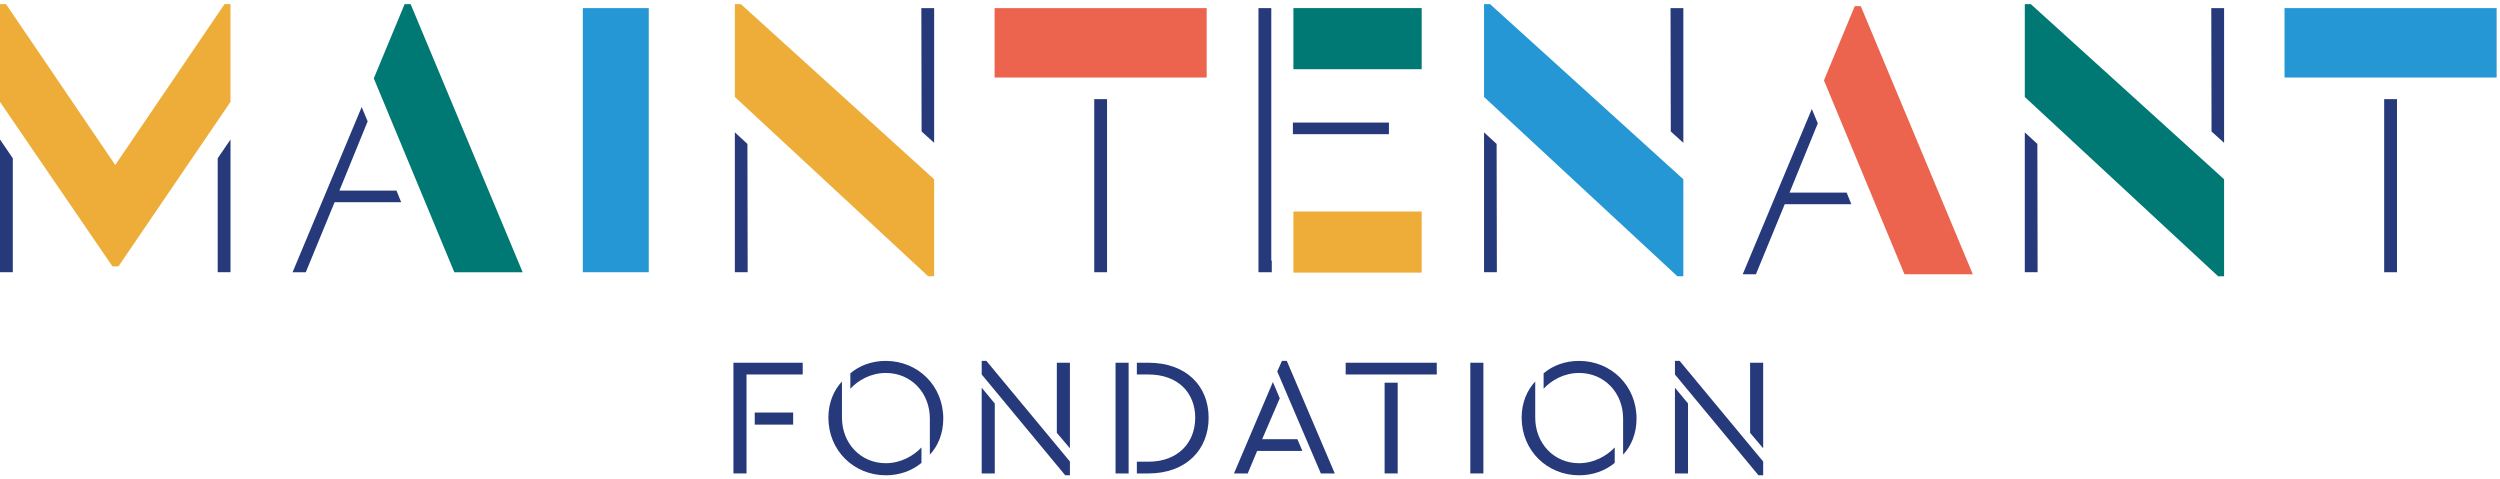 <svg class="animated-logo custom-logo" width="606" height="116" viewBox="0 0 606 116" version="1.1" xmlns="http://www.w3.org/2000/svg">
<g id="Symbols" stroke="none" stroke-width="1" fill="none" fill-rule="evenodd">
<g id="logo_maintenant">
<g transform="translate(0, 0.209)">
<polygon class="normal" id="Fill-1" fill="#25397B" color="#25397B" points="87.674 25.734 89.117 29.21 82.27 45.993 96.115 45.993 97.242 48.808 81.106 48.808 74.121 65.782 70.921 65.782"></polygon>
<polygon class="color" id="Fill-2" fill="#2597D4" color="#2597D4" points="141.276 65.78 157.26 65.78 157.26 1.76 141.276 1.76" stroke-dasharray="161" stroke-dashoffset="161"></polygon>
<path d="M178.13,31.876 L181.175,34.68 L181.236,65.78 L178.13,65.78 L178.13,31.876 Z M223.393,31.657 L223.333,1.76 L226.438,1.76 L226.438,34.41 L223.393,31.657 Z" id="Fill-3" fill="#25397B" color="#25397B"></path>
<polygon id="Fill-4" fill="#25397B" color="#25397B" points="265.244 65.78 268.348 65.78 268.348 23.821 265.244 23.821"></polygon>
<path d="M305.055,1.76 L308.159,1.76 L308.159,4.573 L308.159,62.968 L308.279,62.968 L308.279,65.782 L305.055,65.782 L305.055,1.76 Z M313.397,32.315 L336.677,32.315 L336.677,29.502 L313.397,29.502 L313.397,32.315 Z" id="Fill-5" fill="#25397B"></path>
<polygon class="color" id="Fill-6" fill="#007873" color="#007873" points="98.082 0.792 90.609 18.789 110.131 65.783 126.697 65.783 99.536 0.792" stroke-dasharray="159" stroke-dashoffset="159"></polygon>
<path d="M52.769,38.165 L52.769,65.78 L55.875,65.78 L55.875,33.606 L52.769,38.165 Z M-0,65.78 L3.104,65.78 L3.104,38.165 L-0,33.606 L-0,65.78 Z" id="Fill-7" fill="#25397B"></path>
<polygon class="color" id="Fill-8" fill="#007873" color="#007873" points="313.524 16.57 344.615 16.57 344.615 1.752 313.524 1.752" stroke-dasharray="92" stroke-dashoffset="92"></polygon>
<polygon class="color" id="Fill-9" fill="#EDAD38" color="#EDAD38" points="313.524 65.876 344.615 65.876 344.615 51.06 313.524 51.06" stroke-dasharray="92" stroke-dashoffset="92"></polygon>
<polygon id="Fill-10" fill="#25397B" color="#25397B" points="577.925 65.78 581.029 65.78 581.029 23.821 577.925 23.821"></polygon>
<polygon id="Fill-11" fill="#25397B" color="#25397B" points="439.188 26.218 440.63 29.694 433.784 46.477 447.63 46.477 448.757 49.292 432.62 49.292 425.635 66.266 422.435 66.266"></polygon>
<polygon class="color" id="Fill-12" fill="#EC644E" color="#EC644E" points="442.123 19.274 449.595 1.276 451.05 1.276 478.21 66.267 461.644 66.267" stroke-dasharray="159" stroke-dashoffset="159"></polygon>
<polygon class="color" id="Fill-13" fill="#EDAD38" color="#EDAD38" points="54.419 0.791 27.937 39.784 1.456 0.791 0 0.791 0 24.489 27.259 64.359 28.713 64.359 55.873 24.489 55.873 0.791" stroke-dasharray="243" stroke-dashoffset="243"></polygon>
<polygon class="color" id="Fill-14" fill="#EDAD38" color="#EDAD38" points="178.13 0.791 178.13 23.294 224.982 66.751 226.438 66.751 226.438 43.245 179.585 0.791" stroke-dasharray="176" stroke-dashoffset="176"></polygon>
<path d="M359.735,31.876 L362.78,34.68 L362.84,65.78 L359.735,65.78 L359.735,31.876 Z M404.997,31.657 L404.938,1.76 L408.042,1.76 L408.042,34.41 L404.997,31.657 Z" id="Fill-15" fill="#25397B" color="#25397B"></path>
<polygon class="color" id="Fill-16" fill="#2597D4" color="#2597D4" points="359.735 0.791 359.735 23.294 406.586 66.751 408.042 66.751 408.042 43.245 361.19 0.791" stroke-dasharray="176" stroke-dashoffset="176"></polygon>
<path d="M490.812,31.876 L493.857,34.68 L493.916,65.78 L490.812,65.78 L490.812,31.876 Z M536.074,31.657 L536.015,1.76 L539.119,1.76 L539.119,34.41 L536.074,31.657 Z" id="Fill-17" fill="#25397B"></path>
<polygon class="color" id="Fill-18" fill="#007873" color="#007873" points="490.811 0.791 490.811 23.294 537.662 66.751 539.118 66.751 539.118 43.245 492.266 0.791" stroke-dasharray="176" stroke-dashoffset="176"></polygon>
<polygon class="color" id="Fill-19" fill="#2597D4" color="#2597D4" points="553.772 18.582 605.182 18.582 605.182 1.76 553.772 1.76" stroke-dasharray="136" stroke-dashoffset="136"></polygon>
<polygon class="color" id="Fill-20" fill="#EC644E" color="#EC644E" points="241.088 18.582 292.498 18.582 292.498 1.76 241.088 1.76" stroke-dasharray="136" stroke-dashoffset="136"></polygon>
<path d="M177.785,87.718 L177.785,114.552 L180.957,114.552 L180.957,90.564 L194.578,90.564 L194.578,87.718 L177.785,87.718 Z M182.949,102.72 L192.26,102.72 L192.26,99.792 L182.949,99.792 L182.949,102.72 Z" id="Fill-21" fill="#25397B"></path>
<path d="M228.65,101.258 C228.65,104.836 227.39,107.885 225.397,109.998 L225.397,101.258 C225.397,94.914 220.761,90.197 214.745,90.197 C211.045,90.197 207.996,91.987 206.127,94.02 L206.127,90.279 C208.321,88.41 211.33,87.272 214.705,87.272 C222.429,87.272 228.65,93.207 228.65,101.258 Z M204.093,101.014 C204.093,107.317 208.686,112.072 214.705,112.072 C218.363,112.072 221.453,110.283 223.364,108.25 L223.364,111.99 C221.128,113.862 218.12,115 214.745,115 C207.021,115 200.8,109.063 200.8,101.014 C200.8,97.436 202.1,94.385 204.093,92.274 L204.093,101.014 Z" id="Fill-22" fill="#25397B"></path>
<path d="M256.177,104.713 L256.177,87.719 L259.348,87.719 L259.348,108.455 L256.177,104.713 Z M237.963,93.775 L241.133,97.598 L241.133,114.553 L237.963,114.553 L237.963,93.775 Z M237.963,90.565 L237.963,87.272 L239.101,87.272 L259.348,111.666 L259.348,115 L258.21,115 L237.963,90.565 Z" id="Fill-24" fill="#25397B"></path>
<path d="M292.973,101.053 C292.973,108.821 287.486,114.553 278.377,114.553 L275.573,114.553 L275.573,111.707 L278.377,111.707 C285.534,111.707 289.721,107.112 289.721,101.053 C289.721,94.996 285.534,90.565 278.377,90.565 L275.573,90.565 L275.573,87.719 L278.377,87.719 C287.486,87.719 292.973,93.289 292.973,101.053 Z M270.409,114.553 L273.58,114.553 L273.58,87.719 L270.409,87.719 L270.409,114.553 Z" id="Fill-26" fill="#25397B"></path>
<path d="M309.604,89.832 L310.743,87.271 L311.921,87.271 L323.548,114.553 L320.173,114.553 L309.604,89.832 Z M308.548,92.395 L310.212,96.338 L305.945,106.258 L314.483,106.258 L315.704,109.105 L304.726,109.105 L302.45,114.553 L299.115,114.553 L308.548,92.395 Z" id="Fill-28" fill="#25397B"></path>
<path d="M335.627,114.553 L338.798,114.553 L338.798,92.557 L335.627,92.557 L335.627,114.553 Z M326.193,90.565 L348.271,90.565 L348.271,87.719 L326.193,87.719 L326.193,90.565 Z" id="Fill-30" fill="#25397B"></path>
<polygon id="Fill-32" fill="#25397B" color="#25397B" points="356.403 114.553 359.575 114.553 359.575 87.719 356.403 87.719"></polygon>
<path d="M396.697,101.258 C396.697,104.836 395.436,107.885 393.443,109.998 L393.443,101.258 C393.443,94.914 388.808,90.197 382.792,90.197 C379.092,90.197 376.042,91.987 374.173,94.02 L374.173,90.279 C376.367,88.41 379.377,87.272 382.75,87.272 C390.476,87.272 396.697,93.207 396.697,101.258 Z M372.139,101.014 C372.139,107.317 376.732,112.072 382.75,112.072 C386.41,112.072 389.5,110.283 391.411,108.25 L391.411,111.99 C389.174,113.862 386.167,115 382.792,115 C375.065,115 368.846,109.063 368.846,101.014 C368.846,97.436 370.146,94.385 372.139,92.274 L372.139,101.014 Z" id="Fill-33" fill="#25397B"></path>
<path d="M424.222,104.713 L424.222,87.719 L427.393,87.719 L427.393,108.455 L424.222,104.713 Z M406.007,93.775 L409.178,97.598 L409.178,114.553 L406.007,114.553 L406.007,93.775 Z M406.007,90.565 L406.007,87.272 L407.147,87.272 L427.393,111.666 L427.393,115 L426.254,115 L406.007,90.565 Z" id="Fill-34" fill="#25397B"></path>
</g>
</g>
</g>
</svg>